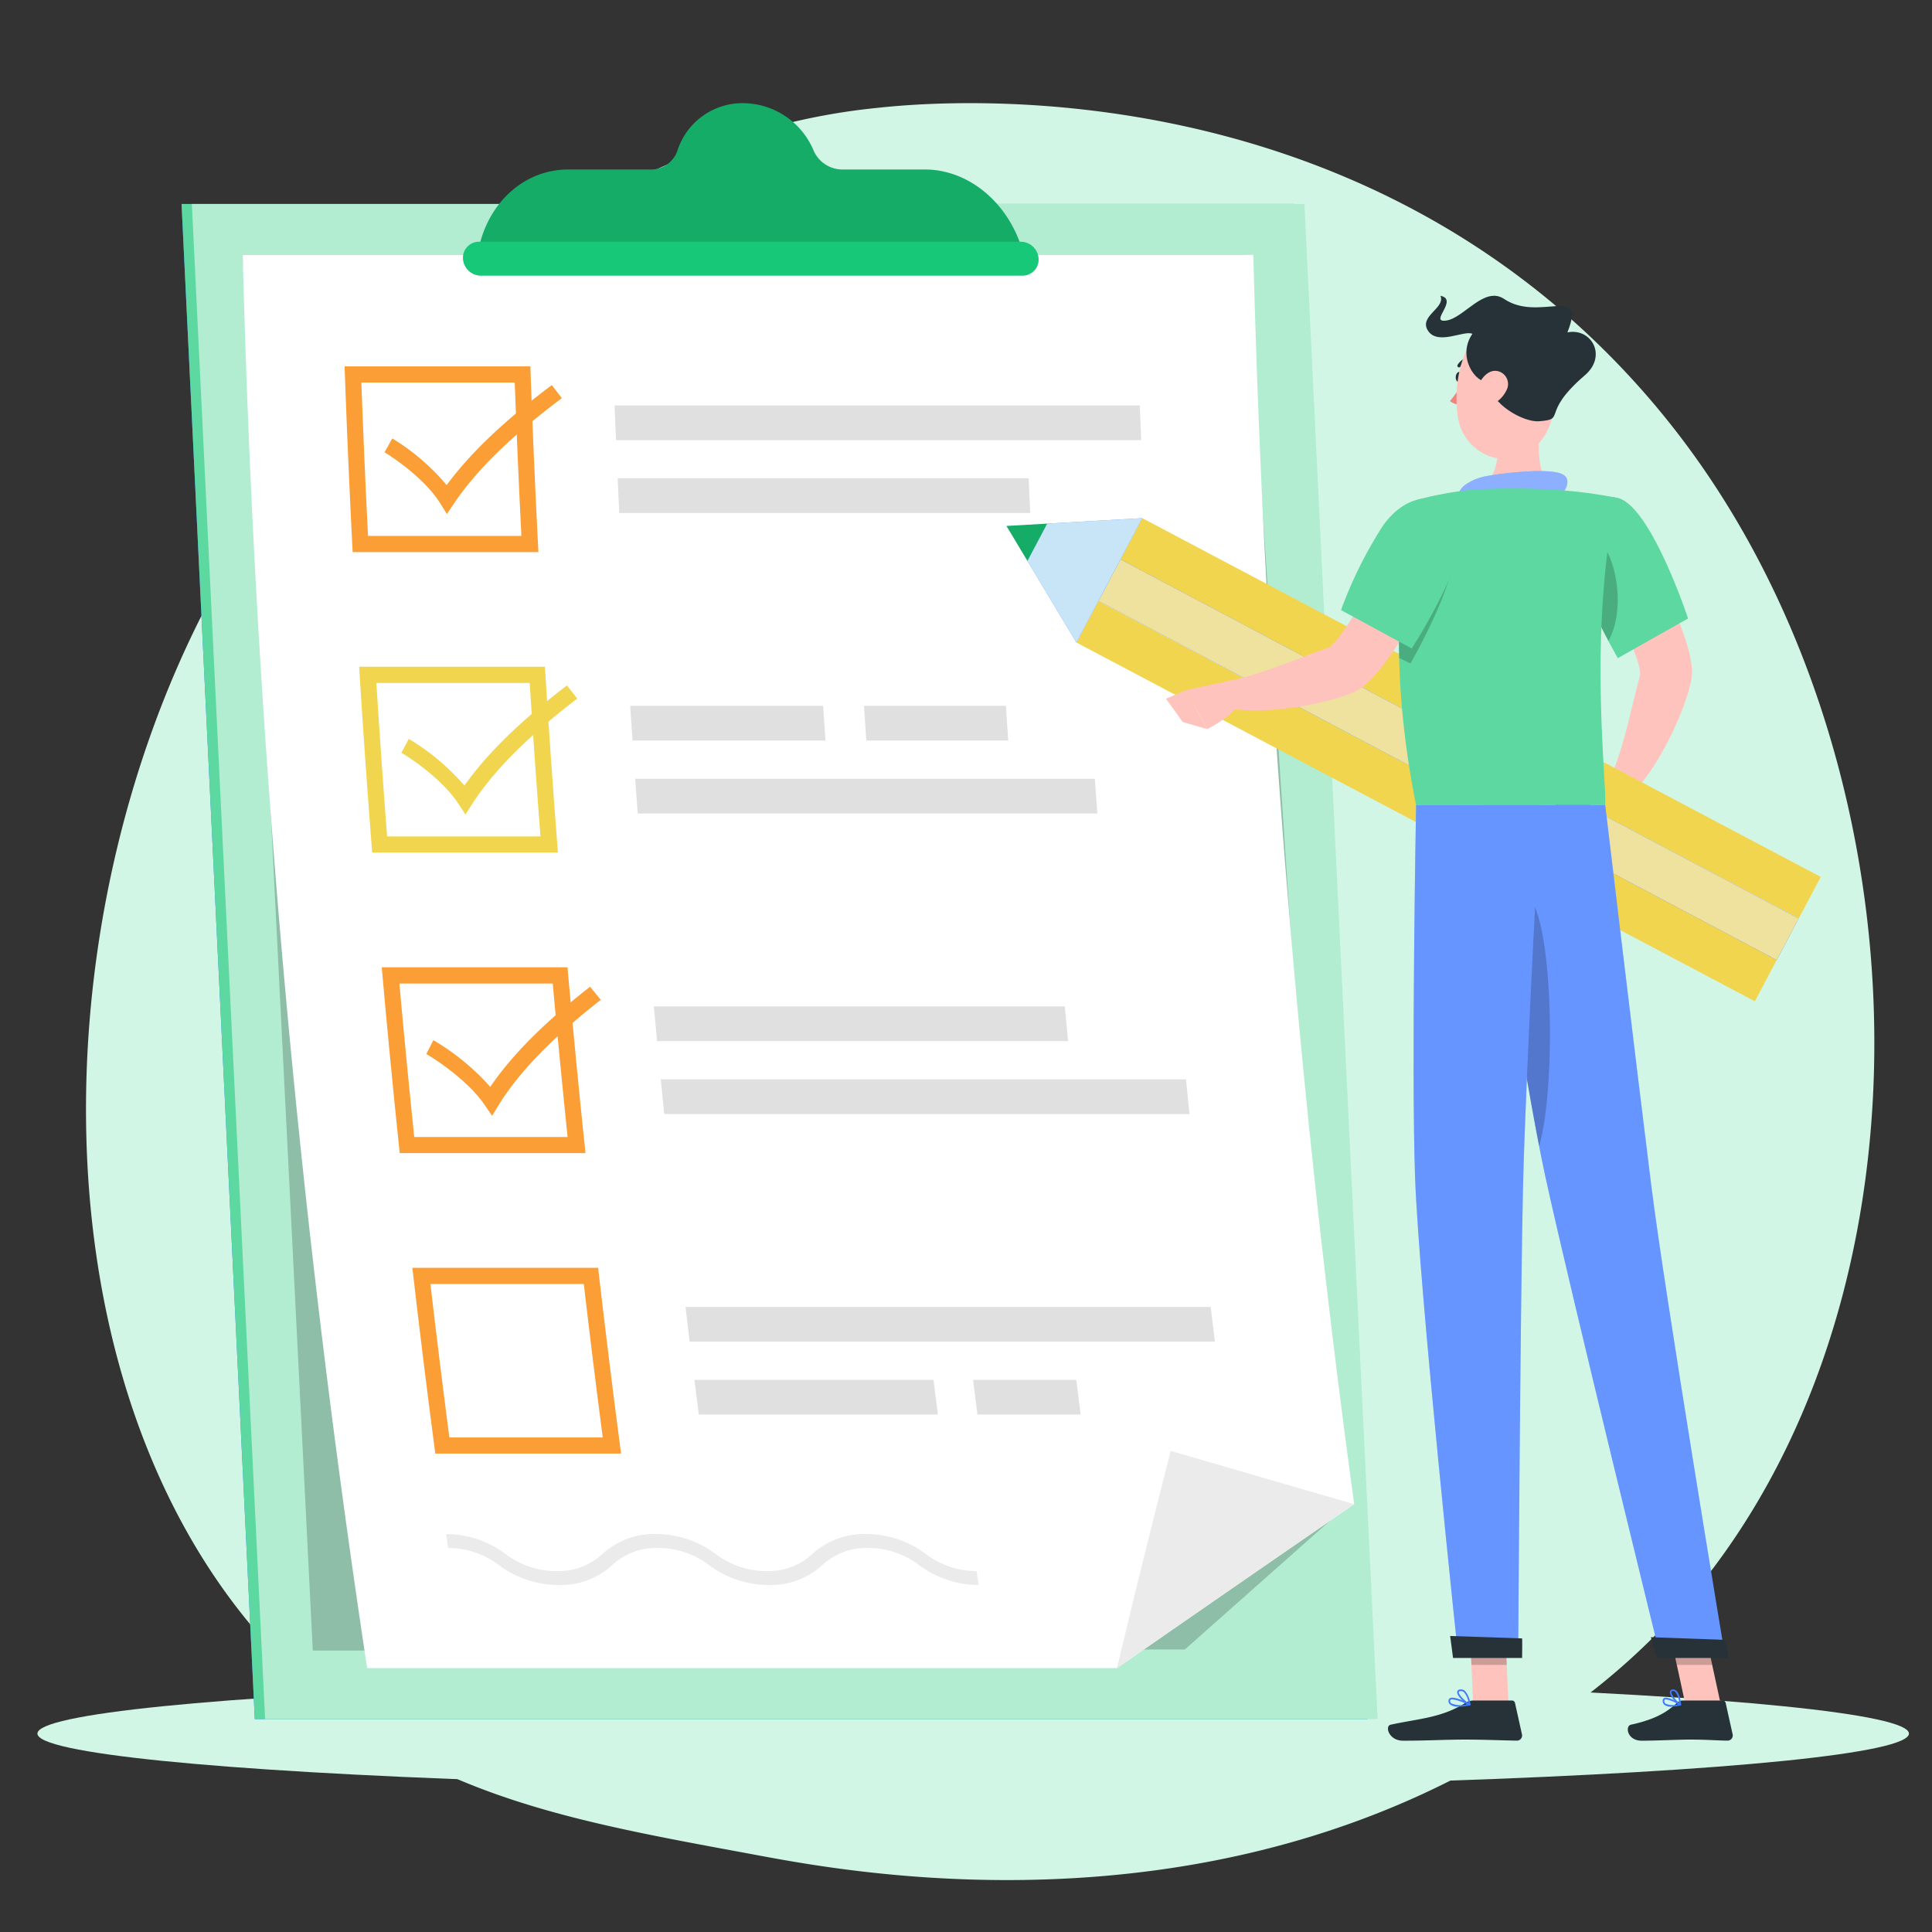 <svg xmlns="http://www.w3.org/2000/svg" width="274" height="274" viewBox="0 0 274 274">
  <rect x="0" y="0" width="274" height="274" fill="#333333" stroke="none"/>
  <g id="Grupo_97368" data-name="Grupo 97368" transform="translate(6885 6726)">
    <g id="Shadow" transform="translate(-6879.695 -6487.892)">
      <ellipse id="_Path_" data-name="&lt;Path&gt;" cx="132.712" cy="7.751" rx="132.712" ry="7.751" fill="#d2f6e6"/>
    </g>
    <rect id="Rectángulo_32970" data-name="Rectángulo 32970" width="274" height="274" transform="translate(-6885 -6726)" fill="none"/>
    <path id="Trazado_141526" data-name="Trazado 141526" d="M675.547,684.522a96.977,96.977,0,0,1-17.031,13.824C614.408,727.8,563.989,719.309,548.4,716.407c-25.15-4.681-46.38-7.983-64.621-24.463-41.448-37.447-39.432-115.563-7.761-163.952,3.755-5.738,35.379-52.613,85.907-59.218,1.236-.161,2.158-.253,2.966-.339,7.817-.828,56.255-5.2,95.752,27.895a117.825,117.825,0,0,1,23.19,26.311C714.683,570.287,714.781,644.08,675.547,684.522Z" transform="translate(-7325.239 -7179.161)" fill="#d2f6e6"/>
    <g id="Checklist" transform="translate(-6859.252 -6711.37)">
      <g id="Grupo_97359" data-name="Grupo 97359">
        <g id="Grupo_97341" data-name="Grupo 97341" transform="translate(0 14.29)">
          <path id="Trazado_141458" data-name="Trazado 141458" d="M243.763,99.3H85.979L96.366,314.181H254.15Z" transform="translate(-85.979 -99.296)" fill="#407bff"/>
          <path id="Trazado_141459" data-name="Trazado 141459" d="M243.763,99.3H85.979L96.366,314.181H254.15Z" transform="translate(-85.979 -99.296)" fill="#5cd8a0"/>
        </g>
        <path id="Trazado_141460" data-name="Trazado 141460" d="M245.9,99.3H88.113L98.5,314.181H256.283Z" transform="translate(-86.652 -85.006)" fill="#b2edd2"/>
        <g id="Grupo_97356" data-name="Grupo 97356" transform="translate(8.675 21.516)">
          <path id="Trazado_141461" data-name="Trazado 141461" d="M240.889,109.856H98.653L108.591,307.8l123.683-.164,20.553-18.223Z" transform="translate(-98.653 -109.855)" opacity="0.2"/>
          <g id="Grupo_97355" data-name="Grupo 97355" transform="translate(0)">
            <g id="Grupo_97342" data-name="Grupo 97342">
              <path id="Trazado_141462" data-name="Trazado 141462" d="M241.982,109.854a1612.011,1612.011,0,0,0,14.3,177.179q-16.906,11.63-33.642,23.253H116.3A1614.588,1614.588,0,0,1,98.653,109.854Z" transform="translate(-98.653 -109.854)" fill="#fff"/>
              <path id="Trazado_141463" data-name="Trazado 141463" d="M313.44,365.226q-16.906,11.63-33.642,23.253,3.662-15.4,7.621-30.808Q300.421,361.449,313.44,365.226Z" transform="translate(-155.809 -188.046)" fill="#ebebeb"/>
            </g>
            <g id="Grupo_97345" data-name="Grupo 97345" transform="translate(14.447 15.815)">
              <g id="Grupo_97343" data-name="Grupo 97343">
                <path id="Trazado_141464" data-name="Trazado 141464" d="M143.889,135.254q.4,10.873.943,21.751H123.081q-.546-10.878-.943-21.751h21.751m2.215-2.294H119.759q.462,13.166,1.142,26.339h26.345q-.68-13.173-1.142-26.339Z" transform="translate(-119.759 -132.96)" fill="#fb9e36"/>
              </g>
              <g id="Grupo_97344" data-name="Grupo 97344" transform="translate(38.294 5.543)">
                <path id="Trazado_141465" data-name="Trazado 141465" d="M250.391,145.973H175.9q-.1-2.458-.2-4.915h74.489Q250.288,143.517,250.391,145.973Z" transform="translate(-175.705 -141.058)" fill="#e0e0e0"/>
                <path id="Trazado_141466" data-name="Trazado 141466" d="M234.853,161.072H176.566q-.119-2.458-.229-4.916h58.287Q234.735,158.614,234.853,161.072Z" transform="translate(-175.904 -145.822)" fill="#e0e0e0"/>
              </g>
            </g>
            <g id="Grupo_97348" data-name="Grupo 97348" transform="translate(16.511 58.417)">
              <g id="Grupo_97346" data-name="Grupo 97346">
                <path id="Trazado_141467" data-name="Trazado 141467" d="M146.966,197.494q.688,10.881,1.525,21.764H126.741q-.837-10.883-1.525-21.764h21.751m2.154-2.3H122.775q.814,13.175,1.847,26.355h26.345q-1.032-13.179-1.847-26.355Z" transform="translate(-122.775 -195.199)" fill="#f1d54e"/>
              </g>
              <g id="Grupo_97347" data-name="Grupo 97347" transform="translate(38.443 5.547)">
                <path id="Trazado_141468" data-name="Trazado 141468" d="M206.632,208.222H179.268q-.168-2.459-.329-4.919H206.3Q206.464,205.763,206.632,208.222Z" transform="translate(-178.939 -203.303)" fill="#e0e0e0"/>
                <path id="Trazado_141469" data-name="Trazado 141469" d="M247.836,208.222H227.708q-.168-2.459-.329-4.919h20.128Q247.668,205.763,247.836,208.222Z" transform="translate(-194.223 -203.303)" fill="#e0e0e0"/>
                <path id="Trazado_141470" data-name="Trazado 141470" d="M245.517,223.33H180.334q-.184-2.459-.36-4.919h65.183Q245.332,220.87,245.517,223.33Z" transform="translate(-179.266 -208.07)" fill="#e0e0e0"/>
              </g>
            </g>
            <g id="Grupo_97351" data-name="Grupo 97351" transform="translate(19.715 101.04)">
              <g id="Grupo_97349" data-name="Grupo 97349">
                <path id="Trazado_141471" data-name="Trazado 141471" d="M151.709,259.766q.978,10.884,2.106,21.766H132.065q-1.127-10.882-2.107-21.766h21.751m2.092-2.3H127.456q1.166,13.18,2.55,26.358h26.345q-1.385-13.179-2.551-26.358Z" transform="translate(-127.456 -257.47)" fill="#fb9e36"/>
              </g>
              <g id="Grupo_97350" data-name="Grupo 97350" transform="translate(38.591 5.549)">
                <path id="Trazado_141472" data-name="Trazado 141472" d="M259.763,280.686H185.275q.242,2.46.491,4.919h74.489Q260.006,283.146,259.763,280.686Z" transform="translate(-184.29 -270.344)" fill="#e0e0e0"/>
                <path id="Trazado_141473" data-name="Trazado 141473" d="M242.123,265.577H183.836q.226,2.459.46,4.919h58.287Q242.349,268.037,242.123,265.577Z" transform="translate(-183.836 -265.577)" fill="#e0e0e0"/>
              </g>
            </g>
            <g id="Grupo_97354" data-name="Grupo 97354" transform="translate(24.057 143.662)">
              <g id="Grupo_97352" data-name="Grupo 97352">
                <path id="Trazado_141474" data-name="Trazado 141474" d="M158.114,322.036q1.27,10.88,2.687,21.757H139.051q-1.418-10.877-2.687-21.757h21.751m2.031-2.3H133.8q1.517,13.176,3.254,26.346H163.4q-1.736-13.17-3.255-26.346Z" transform="translate(-133.8 -319.741)" fill="#fb9e36"/>
              </g>
              <g id="Grupo_97353" data-name="Grupo 97353" transform="translate(38.739 5.547)">
                <path id="Trazado_141475" data-name="Trazado 141475" d="M265.476,332.762H190.987q-.3-2.458-.591-4.917h74.488Q265.177,330.3,265.476,332.762Z" transform="translate(-190.396 -327.845)" fill="#e0e0e0"/>
                <path id="Trazado_141476" data-name="Trazado 141476" d="M226.77,347.864H192.862q-.316-2.457-.624-4.917h33.909Q226.454,345.4,226.77,347.864Z" transform="translate(-190.977 -332.61)" fill="#e0e0e0"/>
                <path id="Trazado_141477" data-name="Trazado 141477" d="M265.237,347.864H250.595q-.315-2.457-.623-4.917h14.642Q264.922,345.4,265.237,347.864Z" transform="translate(-209.194 -332.61)" fill="#e0e0e0"/>
              </g>
            </g>
            <path id="Trazado_141478" data-name="Trazado 141478" d="M136.887,155.123q-.483-.769-.964-1.537c-2.1-3.351-6.408-6.346-7.889-7.218l1.1-1.964a31.042,31.042,0,0,1,7.713,6.618c3.313-4.515,8.208-9.172,14.916-14.187l1.42,1.854c-7.162,5.357-12.173,10.268-15.334,14.989Q137.37,154.4,136.887,155.123Z" transform="translate(-107.923 -118.367)" fill="#fb9e36"/>
            <path id="Trazado_141479" data-name="Trazado 141479" d="M140.614,217.376q-.5-.768-1.005-1.537c-2.192-3.354-6.577-6.352-8.082-7.223l1.05-1.965a32.282,32.282,0,0,1,7.891,6.623c3.191-4.518,7.962-9.175,14.536-14.2l1.47,1.855c-7.017,5.368-11.9,10.273-14.933,15Q141.077,216.654,140.614,217.376Z" transform="translate(-109.026 -138.006)" fill="#f1d54e"/>
            <path id="Trazado_141480" data-name="Trazado 141480" d="M146.019,279.8l-1.047-1.537c-2.281-3.353-6.748-6.35-8.275-7.223q.5-.983,1-1.966a33.648,33.648,0,0,1,8.067,6.624c3.072-4.518,7.717-9.176,14.156-14.2l1.52,1.856c-6.874,5.366-11.626,10.275-14.531,15Z" transform="translate(-110.657 -157.702)" fill="#fb9e36"/>
            <path id="Trazado_141481" data-name="Trazado 141481" d="M216.32,382.127a14.156,14.156,0,0,1-8.418-2.807,11.922,11.922,0,0,0-7.227-2.447,9.151,9.151,0,0,0-6.536,2.447,10.833,10.833,0,0,1-7.618,2.807,14.155,14.155,0,0,1-8.417-2.807,11.916,11.916,0,0,0-7.225-2.447,9.143,9.143,0,0,0-6.535,2.447,10.83,10.83,0,0,1-7.616,2.807,14.155,14.155,0,0,1-8.417-2.807,11.923,11.923,0,0,0-7.225-2.447q-.139-.986-.275-1.971a14.107,14.107,0,0,1,8.409,2.808,11.918,11.918,0,0,0,7.226,2.446,9.15,9.15,0,0,0,6.534-2.446A10.859,10.859,0,0,1,170.6,374.9a14.114,14.114,0,0,1,8.409,2.808,11.92,11.92,0,0,0,7.227,2.446,9.154,9.154,0,0,0,6.535-2.446A10.861,10.861,0,0,1,200.4,374.9a14.113,14.113,0,0,1,8.411,2.808,11.917,11.917,0,0,0,7.227,2.446Q216.178,381.142,216.32,382.127Z" transform="translate(-111.955 -193.483)" fill="#ebebeb"/>
          </g>
        </g>
        <g id="Grupo_97358" data-name="Grupo 97358" transform="translate(39.911)">
          <path id="Trazado_141482" data-name="Trazado 141482" d="M224.033,98.026c-2.309-6.134-7.655-10.2-13.41-10.2H198.909a4.458,4.458,0,0,1-4.075-2.708,10.932,10.932,0,0,0-9.97-6.7,9.7,9.7,0,0,0-9.323,6.7,3.956,3.956,0,0,1-3.813,2.708H160.014c-5.754,0-10.707,4.066-12.423,10.2l-.686,2.45h78.05Z" transform="translate(-145.114 -78.419)" fill="#15ac68"/>
          <g id="Grupo_97357" data-name="Grupo 97357" transform="translate(0 19.653)">
            <path id="Trazado_141483" data-name="Trazado 141483" d="M223.629,111.941H146.812a2.558,2.558,0,0,1-2.522-2.405h0a2.276,2.276,0,0,1,2.289-2.405H223.4a2.559,2.559,0,0,1,2.522,2.405h0A2.277,2.277,0,0,1,223.629,111.941Z" transform="translate(-144.288 -107.131)" fill="#17c878"/>
            <path id="Trazado_141484" data-name="Trazado 141484" d="M223.629,111.941H146.812a2.558,2.558,0,0,1-2.522-2.405h0a2.276,2.276,0,0,1,2.289-2.405H223.4a2.559,2.559,0,0,1,2.522,2.405h0A2.277,2.277,0,0,1,223.629,111.941Z" transform="translate(-144.288 -107.131)" fill="#17c878" opacity="0.2"/>
          </g>
        </g>
      </g>
    </g>
    <g id="Character" transform="translate(-6742.265 -6684.05)">
      <g id="Grupo_97367" data-name="Grupo 97367">
        <path id="Trazado_141485" data-name="Trazado 141485" d="M358.374,404.878h-5.015l-.5-11.614h5.015Z" transform="translate(-287.173 -205.08)" fill="#ffc3bd"/>
        <path id="Trazado_141486" data-name="Trazado 141486" d="M401.433,404.878h-5.015L393.9,393.265h5.015Z" transform="translate(-300.121 -205.08)" fill="#ffc3bd"/>
        <path id="Trazado_141487" data-name="Trazado 141487" d="M393.456,409.384h5.634a.439.439,0,0,1,.427.343l.99,4.457a.737.737,0,0,1-.734.892c-1.966-.034-2.922-.149-5.4-.149-1.524,0-4.665.159-6.77.159-2.058,0-2.38-2.081-1.518-2.27,3.865-.845,5.32-2.01,6.557-3.123A1.216,1.216,0,0,1,393.456,409.384Z" transform="translate(-297.515 -210.166)" fill="#263238"/>
        <path id="Trazado_141488" data-name="Trazado 141488" d="M348.055,409.384h5.476a.438.438,0,0,1,.427.343l.99,4.457a.73.73,0,0,1-.721.893c-1.975-.034-4.83-.15-7.313-.15-2.9,0-5.411.159-8.816.159-2.059,0-2.63-2.081-1.769-2.27,3.923-.858,7.127-.95,10.517-3.04A2.321,2.321,0,0,1,348.055,409.384Z" transform="translate(-281.835 -210.166)" fill="#263238"/>
        <path id="Trazado_141489" data-name="Trazado 141489" d="M363.028,142.922c-.719,3.669-1.077,8.216,1.49,10.664,0,0-1.474,3.721-8.292,3.721-6.229,0-3.111-3.721-3.111-3.721,4.092-.977,3.878-6.036,3.166-8.887Z" transform="translate(-287.007 -126.091)" fill="#ffc3bd"/>
        <g id="Grupo_97360" data-name="Grupo 97360" transform="translate(64.179 24.861)">
          <path id="Trazado_141490" data-name="Trazado 141490" d="M350.656,157.8c.142-.913,1.739-1.968,3.565-2.368s8.813-1.283,10.952-.4-.371,3.5-.371,3.5Z" transform="translate(-350.656 -154.653)" fill="#407bff"/>
          <path id="Trazado_141491" data-name="Trazado 141491" d="M350.656,157.8c.142-.913,1.739-1.968,3.565-2.368s8.813-1.283,10.952-.4-.371,3.5-.371,3.5Z" transform="translate(-350.656 -154.653)" fill="#fff" opacity="0.4"/>
        </g>
        <g id="Grupo_97361" data-name="Grupo 97361" transform="translate(65.688 188.188)">
          <path id="Trazado_141492" data-name="Trazado 141492" d="M352.862,393.269l.257,5.986h5.017l-.257-5.986Z" transform="translate(-352.862 -393.269)" opacity="0.2"/>
          <path id="Trazado_141493" data-name="Trazado 141493" d="M398.914,393.269H393.9l1.3,5.986h5.017Z" transform="translate(-365.809 -393.269)" opacity="0.2"/>
        </g>
        <path id="Trazado_141494" data-name="Trazado 141494" d="M382.566,165.1l-6.043,4.051s8.68,15.432,7.951,17.905c-.992,3.366-2.376,10.729-4.257,14.464a7.071,7.071,0,0,0,2.2,2.967c4.779-3.646,9.635-15.071,9.452-18.256C391.449,178.971,382.566,165.1,382.566,165.1Z" transform="translate(-294.639 -133.089)" fill="#ffc3bd"/>
        <path id="Trazado_141495" data-name="Trazado 141495" d="M379.721,218.141l-4.77-.37,2.51,5.279s4.181.185,4.88-3.011Z" transform="translate(-294.143 -149.707)" fill="#b55b52"/>
        <g id="Grupo_97364" data-name="Grupo 97364" transform="translate(0 31.528)">
          <path id="Trazado_141496" data-name="Trazado 141496" d="M370.729,232.457l-.405.757-2.713,5.128-96.219-50.88,3.108-5.884Z" transform="translate(-261.468 -169.816)" fill="#f1d54e"/>
          <path id="Trazado_141497" data-name="Trazado 141497" d="M379.822,215.28l-1.987,3.755-1.123,2.12-96.229-50.878,3.108-5.884Z" transform="translate(-264.336 -164.393)" fill="#f1d54e"/>
          <g id="Grupo_97362" data-name="Grupo 97362" transform="translate(13.05 5.851)">
            <rect id="Rectángulo_33014" data-name="Rectángulo 33014" width="6.654" height="108.85" transform="translate(0 5.882) rotate(-62.095)" fill="#407bff"/>
            <rect id="Rectángulo_33015" data-name="Rectángulo 33015" width="6.654" height="108.851" transform="translate(0 5.88) rotate(-62.095)" fill="#efe19e"/>
          </g>
          <g id="Grupo_97363" data-name="Grupo 97363" transform="translate(2.977 0.003)">
            <path id="Trazado_141498" data-name="Trazado 141498" d="M264.041,165.174l-2.8,5.294,6.946,11.577L277.52,164.4Z" transform="translate(-261.242 -164.397)" fill="#407bff"/>
            <path id="Trazado_141499" data-name="Trazado 141499" d="M264.041,165.174l-2.8,5.294,6.946,11.577L277.52,164.4Z" transform="translate(-261.242 -164.397)" fill="#e8fff5" opacity="0.8"/>
          </g>
          <path id="Trazado_141500" data-name="Trazado 141500" d="M256.893,165.865l2.977,4.962,2.8-5.294Z" transform="translate(-256.893 -164.752)" fill="#15ac68"/>
        </g>
        <path id="Trazado_141501" data-name="Trazado 141501" d="M369.286,220.175l2.508,4.67,3.88-1.795-2.51-5.279Z" transform="translate(-292.355 -149.707)" fill="#b55b52"/>
        <path id="Trazado_141502" data-name="Trazado 141502" d="M380.006,160.116c4.745.691,10.179,17.132,10.179,17.132l-9.965,5.628a122.085,122.085,0,0,1-6.553-13.627C371.4,163.165,374.918,159.376,380.006,160.116Z" transform="translate(-293.516 -131.487)" fill="#5cd8a0"/>
        <path id="Trazado_141503" data-name="Trazado 141503" d="M378.685,168.255c-2.156-1.972-.835,6.468.192,11.869.527,1.054,1.027,2.012,1.451,2.813C382.731,178.693,381.656,170.972,378.685,168.255Z" transform="translate(-294.955 -133.991)" opacity="0.2"/>
        <path id="Trazado_141504" data-name="Trazado 141504" d="M340.952,159.817s-5.919,15.144-.3,43.346h26.823c.185-4.118-2.4-24.2,1.569-43.605a69.924,69.924,0,0,0-8.979-1.133,98.486,98.486,0,0,0-11.4,0A50.351,50.351,0,0,0,340.952,159.817Z" transform="translate(-282.557 -130.929)" fill="#5cd8a0"/>
        <path id="Trazado_141505" data-name="Trazado 141505" d="M333.243,169.586l-6.764-2.679s-7.787,15.9-10.237,16.7c-3.334,1.092-10.184,4.129-14.327,4.7a7.072,7.072,0,0,0-1.2,3.49c5.713,1.869,17.876-.613,20.4-2.57C326.858,184.768,333.243,169.586,333.243,169.586Z" transform="translate(-270.716 -133.658)" fill="#ffc3bd"/>
        <path id="Trazado_141506" data-name="Trazado 141506" d="M345.842,166.638a4.956,4.956,0,0,0-5.5-3.272,72.684,72.684,0,0,0-2.081,20.527l1.595.766S347.752,171.039,345.842,166.638Z" transform="translate(-282.557 -132.518)" opacity="0.2"/>
        <path id="Trazado_141507" data-name="Trazado 141507" d="M343.114,163.9c1.69,4.487-6.872,17.7-6.872,17.7l-10.03-5.447a61.222,61.222,0,0,1,5.8-11.74C335.558,159.125,341.26,158.977,343.114,163.9Z" transform="translate(-278.765 -131.581)" fill="#5cd8a0"/>
        <path id="Trazado_141508" data-name="Trazado 141508" d="M300.04,198.153l-5.974,1.292,3.027,5.524a16.5,16.5,0,0,0,4.481-3.269Z" transform="translate(-268.622 -143.517)" fill="#ffc3bd"/>
        <path id="Trazado_141509" data-name="Trazado 141509" d="M289.953,201.266l2.382,3.3,3.46,1-3.028-5.523Z" transform="translate(-267.324 -144.113)" fill="#ffc3bd"/>
        <ellipse id="Elipse_4492" data-name="Elipse 4492" cx="0.732" cy="0.479" rx="0.732" ry="0.479" transform="matrix(0.058, -0.998, 0.998, 0.058, 63.678, 12.23)" fill="#263238"/>
        <path id="Trazado_141510" data-name="Trazado 141510" d="M350.922,135.259a14.476,14.476,0,0,1-2.129,3.342,2.331,2.331,0,0,0,1.908.474Z" transform="translate(-285.889 -123.673)" fill="#ed847e"/>
        <path id="Trazado_141511" data-name="Trazado 141511" d="M350.531,132.481a.232.232,0,0,1-.1-.036.237.237,0,0,1-.071-.329,2.36,2.36,0,0,1,1.856-1.122.238.238,0,0,1,0,.476h0a1.881,1.881,0,0,0-1.46.9A.238.238,0,0,1,350.531,132.481Z" transform="translate(-286.372 -122.327)" fill="#263238"/>
        <path id="Trazado_141512" data-name="Trazado 141512" d="M364.6,131.153c-.591,4.942-.685,7.865-3.337,10.266-3.988,3.612-9.98.988-10.877-4.032-.808-4.517.293-11.84,5.262-13.534A6.789,6.789,0,0,1,364.6,131.153Z" transform="translate(-286.316 -119.953)" fill="#ffc3bd"/>
        <path id="Trazado_141513" data-name="Trazado 141513" d="M352.642,130.5c-1.731.342-4.5-3.5-2.242-6.769-1.142-.571-4.869,1.673-6.276-.418s2.491-3.214,1.749-4.982c2.643.542-1.711,3.839.8,3.516s5.409-4.965,8.242-3.06c4.962,3.337,11.722-2.225,8.963,4.734,3.385-.684,5.7,3.318,2.474,6.084-6.424,5.514-2.474,6.236-6.54,6.522C357.741,136.274,353,133.828,352.642,130.5Z" transform="translate(-284.319 -118.332)" fill="#263238"/>
        <path id="Trazado_141514" data-name="Trazado 141514" d="M358.482,136.681a4.182,4.182,0,0,1-2.39,2.116c-1.389.467-2.159-.756-1.837-2.107.29-1.216,1.362-2.924,2.787-2.806A1.877,1.877,0,0,1,358.482,136.681Z" transform="translate(-287.59 -123.237)" fill="#ffc3bd"/>
        <g id="Grupo_97365" data-name="Grupo 97365" transform="translate(67.613 72.234)">
          <path id="Trazado_141515" data-name="Trazado 141515" d="M355.674,223.864s5.691,38.325,8.815,52.683c3.422,15.723,16.312,68.1,16.312,68.1h9.186s-8.5-51.106-10.453-66.673c-2.119-16.9-6.552-54.108-6.552-54.108Z" transform="translate(-355.674 -223.864)" fill="#407bff"/>
          <path id="Trazado_141516" data-name="Trazado 141516" d="M355.674,223.864s5.691,38.325,8.815,52.683c3.422,15.723,16.312,68.1,16.312,68.1h9.186s-8.5-51.106-10.453-66.673c-2.119-16.9-6.552-54.108-6.552-54.108Z" transform="translate(-355.674 -223.864)" fill="#fff" opacity="0.2"/>
          <path id="Trazado_141517" data-name="Trazado 141517" d="M363.874,243.1c-.422-.6-.81-.806-1.166-.7a.736.736,0,0,0-.073.026.922.922,0,0,0-.225.134,1.5,1.5,0,0,0-.2.2q-.054.065-.109.14c-.049.069-.1.145-.147.227a5.25,5.25,0,0,0-.308.624c-.053.127-.105.261-.157.4-.062.169-.122.349-.181.537q-.117.378-.227.8c-.019.073-.038.147-.056.222-.038.153-.076.311-.113.472q-.045.2-.09.408-.086.407-.169.837-.087.459-.168.94c-.019.112-.038.226-.057.34q-.1.617-.192,1.258h0v0c1.52,9.542,3.326,20.478,4.811,28.109q.109-.372.209-.784a35.993,35.993,0,0,0,.687-3.867C367.216,263.592,366.617,247.025,363.874,243.1Z" transform="translate(-357.114 -229.705)" opacity="0.2"/>
        </g>
        <g id="Grupo_97366" data-name="Grupo 97366" transform="translate(57.743 72.234)">
          <path id="Trazado_141518" data-name="Trazado 141518" d="M341.608,223.864s-.691,37.5-.145,52.789c.567,15.907,6.123,67.992,6.123,67.992h8.5s.311-51.156.69-66.778c.412-17.031,2.468-54,2.468-54Z" transform="translate(-341.253 -223.864)" fill="#407bff"/>
          <path id="Trazado_141519" data-name="Trazado 141519" d="M341.608,223.864s-.691,37.5-.145,52.789c.567,15.907,6.123,67.992,6.123,67.992h8.5s.311-51.156.69-66.778c.412-17.031,2.468-54,2.468-54Z" transform="translate(-341.253 -223.864)" fill="#fff" opacity="0.2"/>
        </g>
        <path id="Trazado_141520" data-name="Trazado 141520" d="M359.033,396.361c.039,0,0,2.776,0,2.776H349.24l-.411-3.118Z" transform="translate(-285.901 -205.949)" fill="#263238"/>
        <path id="Trazado_141521" data-name="Trazado 141521" d="M400.949,396.649c.039,0,.457,2.567.457,2.567h-10.1l-.893-2.947Z" transform="translate(-299.023 -206.028)" fill="#263238"/>
        <path id="Trazado_141522" data-name="Trazado 141522" d="M394.078,410.077a1.522,1.522,0,0,1-.966-.255.713.713,0,0,1-.245-.628.376.376,0,0,1,.2-.336c.549-.284,2.172.709,2.355.823a.119.119,0,0,1-.035.216A5.9,5.9,0,0,1,394.078,410.077Zm-.745-1.038a.347.347,0,0,0-.154.029.146.146,0,0,0-.075.14.483.483,0,0,0,.161.431,2.412,2.412,0,0,0,1.78.09A4.794,4.794,0,0,0,393.332,409.04Z" transform="translate(-299.795 -209.984)" fill="#407bff"/>
        <path id="Trazado_141523" data-name="Trazado 141523" d="M395.831,409.358a.129.129,0,0,1-.057-.014c-.519-.282-1.522-1.381-1.415-1.941a.385.385,0,0,1,.378-.311.647.647,0,0,1,.506.152c.582.476.7,1.924.707,1.985a.117.117,0,0,1-.054.109A.114.114,0,0,1,395.831,409.358Zm-1.012-2.033a.489.489,0,0,0-.054,0c-.155.018-.168.09-.174.12-.063.331.576,1.161,1.092,1.552a2.855,2.855,0,0,0-.592-1.572A.42.42,0,0,0,394.819,407.326Z" transform="translate(-300.264 -209.441)" fill="#407bff"/>
        <path id="Trazado_141524" data-name="Trazado 141524" d="M349.926,410.078a1.9,1.9,0,0,1-1.218-.308.667.667,0,0,1-.222-.578.377.377,0,0,1,.2-.316c.609-.342,2.625.682,2.853.8a.119.119,0,0,1-.031.222A8.495,8.495,0,0,1,349.926,410.078Zm-.908-1.038a.46.46,0,0,0-.222.044.141.141,0,0,0-.075.127.434.434,0,0,0,.143.383,3.212,3.212,0,0,0,2.241.136A6.558,6.558,0,0,0,349.018,409.039Z" transform="translate(-285.791 -209.984)" fill="#407bff"/>
        <path id="Trazado_141525" data-name="Trazado 141525" d="M352.046,409.358a.121.121,0,0,1-.049-.01c-.605-.272-1.8-1.355-1.713-1.923.021-.133.116-.3.442-.331a.852.852,0,0,1,.658.2,3.387,3.387,0,0,1,.779,1.932.122.122,0,0,1-.049.108A.12.12,0,0,1,352.046,409.358Zm-1.223-2.033c-.023,0-.048,0-.072,0-.214.023-.227.106-.232.133-.055.341.76,1.192,1.378,1.564a2.786,2.786,0,0,0-.662-1.546A.628.628,0,0,0,350.823,407.325Z" transform="translate(-286.359 -209.441)" fill="#407bff"/>
      </g>
    </g>
  </g>
</svg>
